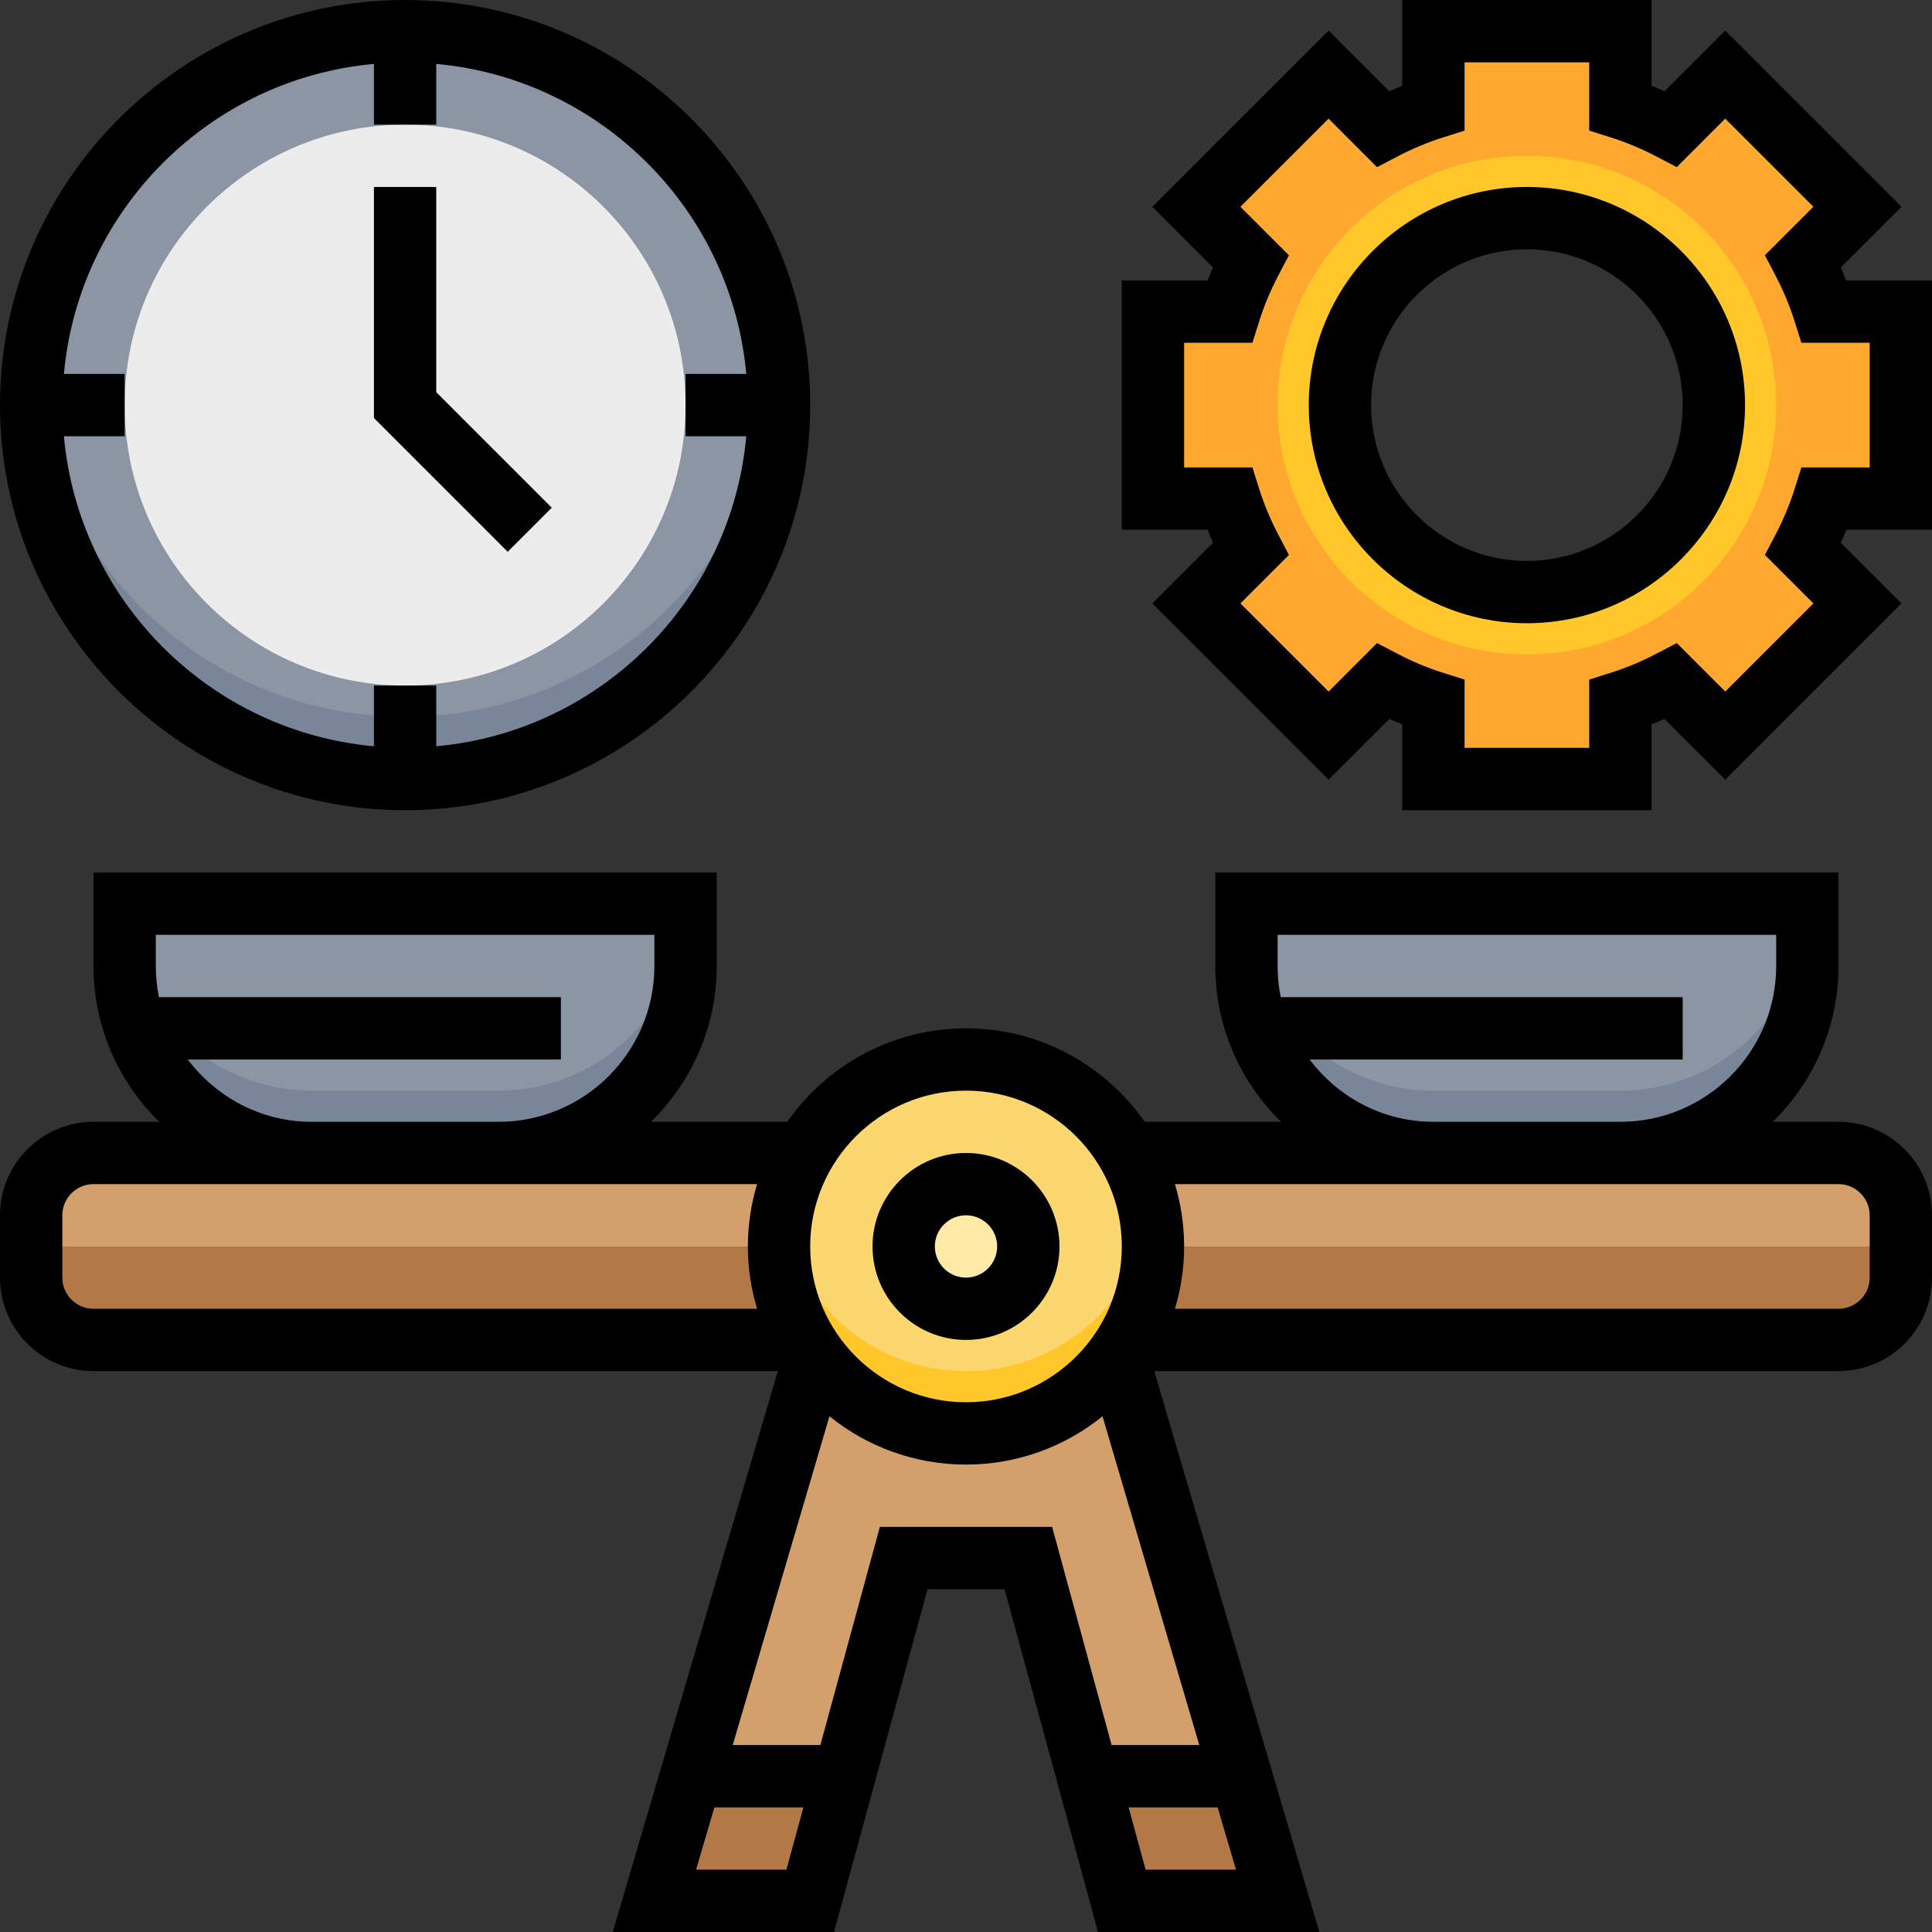 <?xml version="1.0" encoding="iso-8859-1"?>
<!-- Generator: Adobe Illustrator 19.0.0, SVG Export Plug-In . SVG Version: 6.00 Build 0)  -->
<svg version="1.1" id="Capa_1" xmlns="http://www.w3.org/2000/svg" xmlns:xlink="http://www.w3.org/1999/xlink" x="0px" y="0px"
	 viewBox="0 0 496 496" style="enable-background:new 0 0 496 496;" xml:space="preserve">
<rect x="0" y="0" width="496" height="496" fill="#333333" stroke="none"/>
<polygon style="fill:#D3A06C;" points="208,344 168,488 208,488 232,400 264,400 288,488 328,488 288,344 "/>
<g>
	<polygon style="fill:#B27946;" points="288,488 328,488 319.112,456 279.272,456 	"/>
	<polygon style="fill:#B27946;" points="216.728,456 176.888,456 168,488 208,488 	"/>
</g>
<path style="fill:#D3A06C;" d="M289.568,296H472c8.84,0,16,7.16,16,16v16c0,8.84-7.16,16-16,16H289.568h-83.136H24
	c-8.84,0-16-7.16-16-16v-16c0-8.84,7.16-16,16-16h182.432H289.568z"/>
<path style="fill:#B27946;" d="M8,320v8c0,8.84,7.16,16,16,16h182.432h83.144H472c8.84,0,16-7.16,16-16v-8H8z"/>
<path style="fill:#FEA82F;" d="M488,128V80h-19.672c-1.416-4.512-3.264-8.832-5.416-12.968l13.944-13.944l-33.944-33.944
	l-13.944,13.944c-4.128-2.16-8.448-4-12.968-5.416V8h-48v19.672c-4.512,1.416-8.832,3.264-12.968,5.416l-13.944-13.944
	l-33.944,33.944l13.944,13.944c-2.16,4.128-4,8.448-5.416,12.968H296v48h19.672c1.416,4.512,3.264,8.832,5.416,12.968
	l-13.944,13.944l33.944,33.944l13.944-13.944c4.128,2.16,8.448,4,12.968,5.416V200h48v-19.672c4.512-1.416,8.832-3.264,12.968-5.416
	l13.944,13.944l33.944-33.944l-13.944-13.944c2.16-4.128,4-8.448,5.416-12.968H488z M392,152c-26.512,0-48-21.488-48-48
	s21.488-48,48-48s48,21.488,48,48S418.512,152,392,152z"/>
<circle style="fill:#FCD770;" cx="248" cy="320" r="48"/>
<path style="fill:#FFC729;" d="M248,352c-23.776,0-43.464-17.304-47.28-40c-0.44,2.608-0.72,5.272-0.72,8c0,26.512,21.488,48,48,48
	s48-21.488,48-48c0-2.728-0.28-5.392-0.72-8C291.464,334.696,271.776,352,248,352z"/>
<circle style="fill:#FFEAA7;" cx="248" cy="320" r="16"/>
<path style="fill:#8C95A4;" d="M416,296h-48c-26.512,0-48-21.488-48-48v-16h144v16C464,274.512,442.512,296,416,296z"/>
<path style="fill:#798699;" d="M416,280h-48c-26.512,0-48-21.488-48-48v16c0,26.512,21.488,48,48,48h48c26.512,0,48-21.488,48-48
	v-16C464,258.512,442.512,280,416,280z"/>
<path style="fill:#8C95A4;" d="M80,296h48c26.512,0,48-21.488,48-48v-16H32v16C32,274.512,53.488,296,80,296z"/>
<path style="fill:#798699;" d="M128,280H80c-26.512,0-48-21.488-48-48v16c0,26.512,21.488,48,48,48h48c26.512,0,48-21.488,48-48v-16
	C176,258.512,154.512,280,128,280z"/>
<circle style="fill:#8C95A4;" cx="104" cy="104" r="96"/>
<circle style="fill:#ECECEC;" cx="104" cy="104" r="72"/>
<path style="fill:#798699;" d="M104,184c-50.32,0-91.52-38.736-95.6-88c-0.216,2.648-0.4,5.296-0.4,8c0,53.016,42.984,96,96,96
	s96-42.984,96-96c0-2.704-0.184-5.352-0.4-8C195.52,145.264,154.32,184,104,184z"/>
<path style="fill:#FFC729;" d="M392,40c-35.344,0-64,28.656-64,64s28.656,64,64,64s64-28.656,64-64S427.344,40,392,40z M392,152
	c-26.512,0-48-21.488-48-48s21.488-48,48-48s48,21.488,48,48S418.512,152,392,152z"/>
<path d="M473.976,72c-0.44-1.112-0.904-2.216-1.392-3.328l15.584-15.584L442.912,7.84L427.32,23.424
	c-1.104-0.496-2.208-0.952-3.32-1.392V0h-64v22.032c-1.112,0.44-2.216,0.896-3.32,1.392L341.088,7.84l-45.256,45.248l15.584,15.584
	c-0.48,1.112-0.944,2.216-1.392,3.328H288v64h22.024c0.44,1.112,0.904,2.216,1.392,3.328l-15.584,15.584l45.256,45.248
	l15.592-15.584c1.104,0.496,2.208,0.952,3.32,1.392V208h64v-22.032c1.112-0.44,2.216-0.896,3.32-1.392l15.592,15.584l45.256-45.248
	l-15.584-15.584c0.488-1.112,0.952-2.216,1.392-3.328H496V72H473.976z M480,120h-17.536l-1.76,5.592
	c-1.224,3.888-2.864,7.816-4.88,11.672l-2.72,5.2l12.448,12.448l-22.632,22.624l-12.44-12.448l-5.208,2.72
	c-3.872,2.024-7.8,3.664-11.664,4.88L408,174.464V192h-32v-17.536l-5.6-1.768c-3.864-1.216-7.792-2.856-11.664-4.88l-5.208-2.72
	l-12.44,12.448l-22.632-22.624l12.448-12.448l-2.72-5.2c-2.016-3.856-3.656-7.784-4.88-11.672l-1.768-5.6H304V88h17.536l1.76-5.592
	c1.224-3.888,2.864-7.816,4.88-11.672l2.72-5.2l-12.448-12.448l22.632-22.624l12.44,12.448l5.208-2.72
	c3.872-2.024,7.8-3.664,11.664-4.88L376,33.536V16h32v17.536l5.6,1.768c3.864,1.216,7.792,2.856,11.664,4.88l5.208,2.72
	l12.44-12.448l22.632,22.624l-12.448,12.448l2.72,5.2c2.016,3.856,3.656,7.784,4.88,11.672l1.768,5.6H480V120z"/>
<path d="M392,48c-30.88,0-56,25.128-56,56s25.12,56,56,56s56-25.128,56-56S422.88,48,392,48z M392,144c-22.056,0-40-17.944-40-40
	s17.944-40,40-40s40,17.944,40,40S414.056,144,392,144z"/>
<path d="M248,344c13.232,0,24-10.768,24-24s-10.768-24-24-24s-24,10.768-24,24S234.768,344,248,344z M248,312c4.408,0,8,3.584,8,8
	s-3.592,8-8,8s-8-3.584-8-8S243.592,312,248,312z"/>
<path d="M472,288h-16.888C465.52,277.824,472,263.664,472,248v-24H312v24c0,15.664,6.48,29.824,16.888,40h-34.992
	c-10.136-14.488-26.912-24-45.888-24s-35.76,9.512-45.888,24h-34.992C177.52,277.824,184,263.664,184,248v-24H24v24
	c0,15.664,6.48,29.824,16.888,40H24c-13.232,0-24,10.768-24,24v16c0,13.232,10.768,24,24,24h175.688l-42.376,144h56.808l24-88
	h19.784l24,88h56.808l-42.384-144H472c13.232,0,24-10.768,24-24v-16C496,298.768,485.232,288,472,288z M336.208,272H432v-16H328.808
	c-0.528-2.584-0.808-5.264-0.808-8v-8h128v8c0,22.056-17.944,40-40,40h-48C354.984,288,343.512,281.656,336.208,272z M248,280
	c22.056,0,40,17.944,40,40s-17.944,40-40,40s-40-17.944-40-40S225.944,280,248,280z M48.208,272H144v-16H40.808
	C40.28,253.416,40,250.736,40,248v-8h128v8c0,22.056-17.944,40-40,40H80C66.984,288,55.512,281.656,48.208,272z M16,328v-16
	c0-4.416,3.592-8,8-8h56h48h66.36c-1.52,5.072-2.36,10.44-2.36,16s0.84,10.928,2.36,16H24C19.592,336,16,332.416,16,328z
	 M178.696,480l4.712-16h22.848l-4.36,16H178.696z M225.888,392l-15.272,56h-22.504l24.832-84.392
	C222.552,371.344,234.736,376,248,376s25.448-4.656,35.048-12.392L307.888,448h-22.504l-15.272-56H225.888z M294.112,480l-4.36-16
	H312.6l4.712,16H294.112z M480,328c0,4.416-3.592,8-8,8H301.64c1.52-5.072,2.36-10.44,2.36-16s-0.84-10.928-2.36-16H368h48h56
	c4.408,0,8,3.584,8,8V328z"/>
<path d="M104,208c57.344,0,104-46.656,104-104S161.344,0,104,0S0,46.656,0,104S46.656,208,104,208z M96,16.408V32h16V16.408
	c42.144,3.824,75.776,37.448,79.592,79.592H176v16h15.592c-3.824,42.144-37.448,75.776-79.592,79.592V176H96v15.592
	C53.856,187.776,20.224,154.144,16.408,112H32V96H16.408C20.224,53.856,53.856,20.224,96,16.408z"/>
<polygon points="141.656,130.344 112,100.688 112,48 96,48 96,107.312 130.344,141.656 "/>
<g>
</g>
<g>
</g>
<g>
</g>
<g>
</g>
<g>
</g>
<g>
</g>
<g>
</g>
<g>
</g>
<g>
</g>
<g>
</g>
<g>
</g>
<g>
</g>
<g>
</g>
<g>
</g>
<g>
</g>
</svg>
